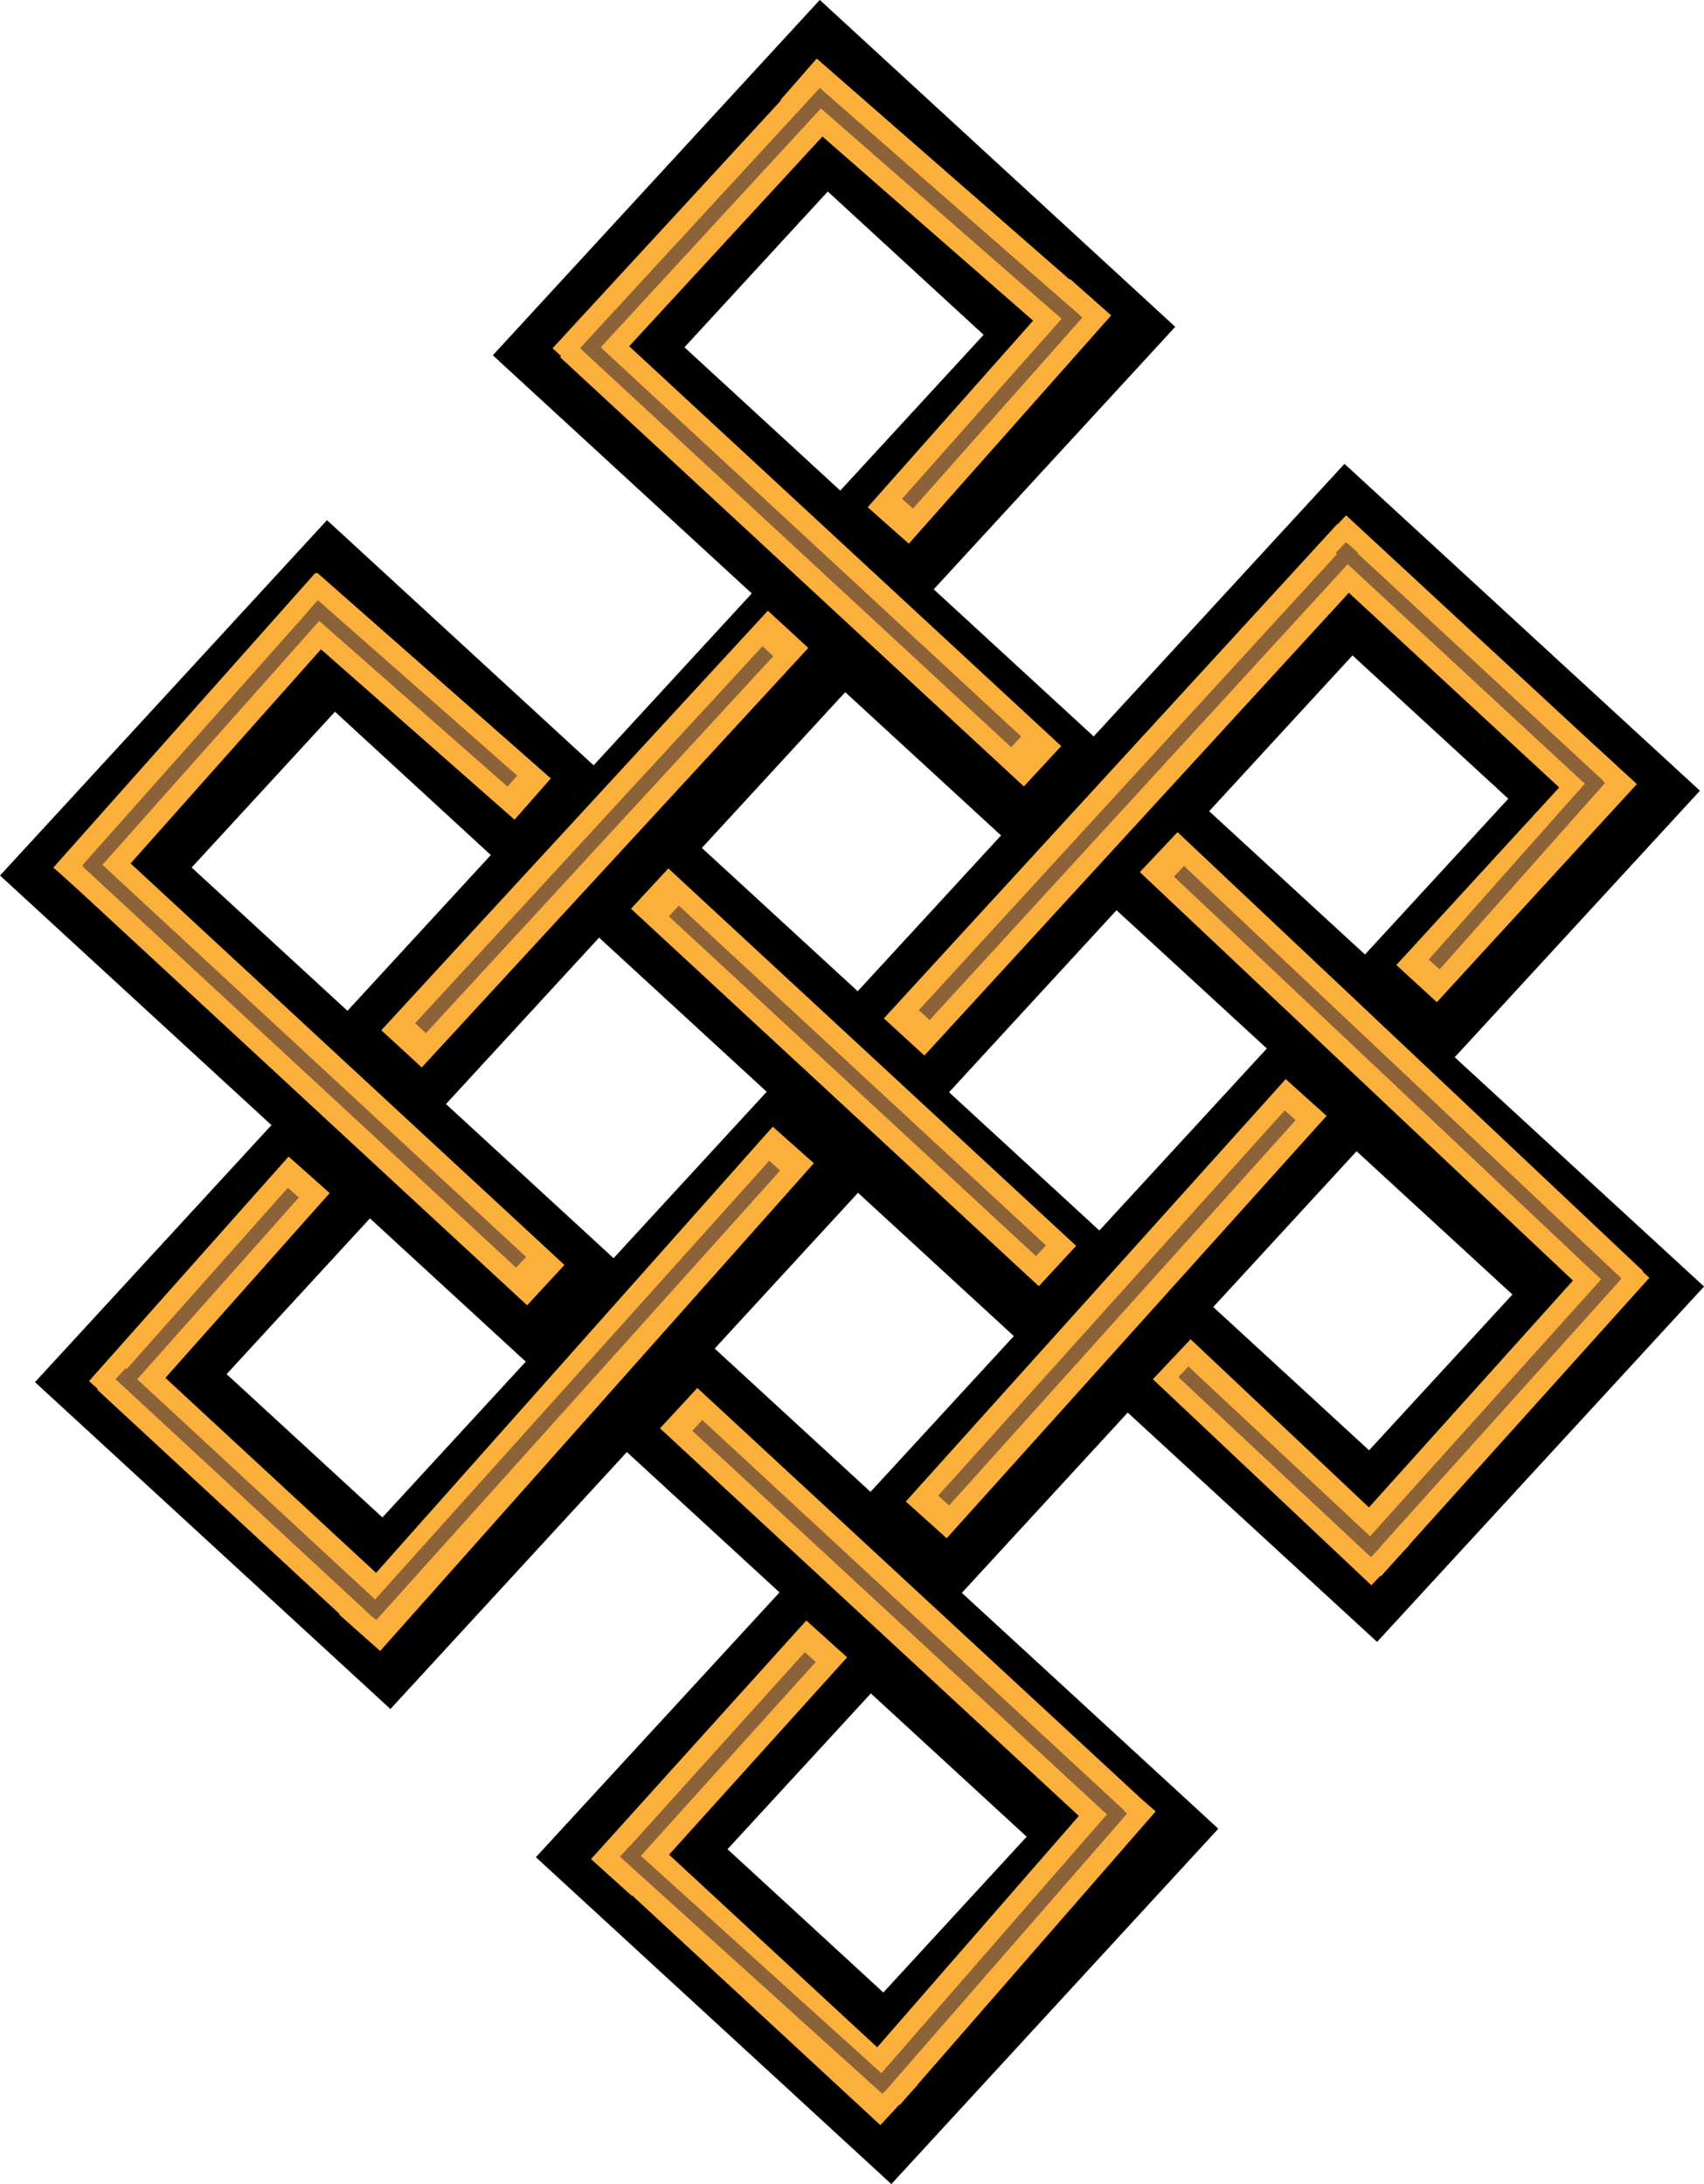 <?xml version="1.0" encoding="UTF-8"?>
<svg id="Layer_5" data-name="Layer 5" xmlns="http://www.w3.org/2000/svg" viewBox="0 0 464.88 596.03">
  <defs>
    <style>
      .cls-1 {
        stroke: #8c6239;
        stroke-width: 4px;
      }

      .cls-1, .cls-2, .cls-3 {
        fill: none;
        stroke-miterlimit: 10;
      }

      .cls-2 {
        stroke: #000;
        stroke-width: 37px;
      }

      .cls-3 {
        stroke: #fbb03b;
        stroke-width: 15px;
      }
    </style>
  </defs>
  <g>
    <g>
      <rect class="cls-2" x="180.16" y="45.71" width="94.76" height="94.76" transform="translate(4.98 197.51) rotate(-47.39)"/>
      <rect class="cls-2" x="184.91" y="182.33" width="94.76" height="94.76" transform="translate(-94.03 245.13) rotate(-47.39)"/>
      <rect class="cls-2" x="45.71" y="187.67" width="94.76" height="94.76" transform="translate(-142.92 144.41) rotate(-47.39)"/>
      <rect class="cls-2" x="55.23" y="325.92" width="94.76" height="94.76" transform="translate(-241.58 196.07) rotate(-47.39)"/>
      <rect class="cls-2" x="188.4" y="318.95" width="94.76" height="94.76" transform="translate(-193.45 291.82) rotate(-47.39)"/>
      <rect class="cls-2" x="191.89" y="455.57" width="94.76" height="94.76" transform="translate(-292.86 338.51) rotate(-47.39)"/>
      <rect class="cls-2" x="324.42" y="307.62" width="94.76" height="94.76" transform="translate(-141.18 388.26) rotate(-47.39)"/>
      <rect class="cls-2" x="323.31" y="172.31" width="94.76" height="94.76" transform="translate(-41.96 343.75) rotate(-47.39)"/>
    </g>
    <g>
      <line class="cls-3" x1="371.19" y1="425.1" x2="444.41" y2="343.67"/>
      <line class="cls-3" x1="386.47" y1="268.41" x2="441.04" y2="208.9"/>
      <line class="cls-3" x1="435.97" y1="214.47" x2="362.14" y2="146.12"/>
      <g>
        <line class="cls-3" x1="148.9" y1="350.69" x2="22.37" y2="233.56"/>
        <line class="cls-3" x1="145.33" y1="218.05" x2="81.62" y2="161.96"/>
        <line class="cls-3" x1="305.4" y1="495.57" x2="185.15" y2="384.26"/>
        <line class="cls-3" x1="245.27" y1="574.41" x2="166.73" y2="501.7"/>
        <line class="cls-3" x1="103.13" y1="439.92" x2="31.59" y2="373.69"/>
        <line class="cls-3" x1="29.88" y1="381.87" x2="84.34" y2="320.59"/>
        <line class="cls-3" x1="20.16" y1="241.73" x2="91.71" y2="161.24"/>
        <line class="cls-3" x1="98.11" y1="445.55" x2="216.43" y2="312.44"/>
        <line class="cls-3" x1="109.54" y1="286.21" x2="215" y2="171.73"/>
        <line class="cls-3" x1="156.27" y1="100.11" x2="226.17" y2="24.24"/>
        <line class="cls-3" x1="242.33" y1="143.39" x2="297.54" y2="81.1"/>
        <line class="cls-3" x1="252.7" y1="414.75" x2="356.34" y2="299.49"/>
        <line class="cls-3" x1="166.81" y1="512.34" x2="225.54" y2="447.23"/>
        <line class="cls-3" x1="239.89" y1="569.43" x2="309.64" y2="489.37"/>
        <line class="cls-3" x1="246.66" y1="282.97" x2="370.43" y2="148"/>
        <line class="cls-3" x1="284.42" y1="209.1" x2="157.9" y2="91.97"/>
        <line class="cls-3" x1="297.28" y1="91.03" x2="217.88" y2="21.62"/>
        <line class="cls-3" x1="288.5" y1="345.48" x2="177.24" y2="242.48"/>
        <line class="cls-3" x1="443.12" y1="352.33" x2="316.11" y2="232.53"/>
        <line class="cls-3" x1="379.28" y1="427.14" x2="319.67" y2="370.91"/>
      </g>
    </g>
  </g>
  <line class="cls-1" x1="373.91" y1="422.07" x2="440.7" y2="347.8"/>
  <line class="cls-1" x1="391.26" y1="263.19" x2="436.39" y2="212.33"/>
  <line class="cls-1" x1="435.97" y1="214.47" x2="365.75" y2="149.46"/>
  <line class="cls-1" x1="142.15" y1="344.45" x2="23.98" y2="235.05"/>
  <line class="cls-1" x1="139.78" y1="213.16" x2="85.39" y2="165.28"/>
  <line class="cls-1" x1="305.4" y1="495.57" x2="190.24" y2="388.97"/>
  <line class="cls-1" x1="242.06" y1="569.89" x2="170.49" y2="505.19"/>
  <line class="cls-1" x1="103.13" y1="439.92" x2="32.88" y2="374.88"/>
  <line class="cls-1" x1="33.61" y1="377.67" x2="80.03" y2="325.45"/>
  <line class="cls-1" x1="23.98" y1="237.44" x2="88.21" y2="165.18"/>
  <line class="cls-1" x1="101.16" y1="440.76" x2="211.35" y2="318.09"/>
  <line class="cls-1" x1="114.73" y1="280.57" x2="209.49" y2="177.71"/>
  <line class="cls-1" x1="159.77" y1="96.3" x2="225.12" y2="25.37"/>
  <line class="cls-1" x1="247.59" y1="137.45" x2="293.78" y2="85.34"/>
  <line class="cls-1" x1="257.45" y1="409.47" x2="351.98" y2="304.34"/>
  <line class="cls-1" x1="170.97" y1="507.73" x2="221.06" y2="452.19"/>
  <line class="cls-1" x1="239.89" y1="569.43" x2="305.97" y2="493.59"/>
  <line class="cls-1" x1="252.14" y1="277.01" x2="369.02" y2="149.53"/>
  <line class="cls-1" x1="277.23" y1="202.44" x2="159.75" y2="93.68"/>
  <line class="cls-1" x1="293.31" y1="87.56" x2="222.59" y2="25.73"/>
  <line class="cls-1" x1="283.99" y1="341.31" x2="183.85" y2="248.6"/>
  <line class="cls-1" x1="440.93" y1="350.27" x2="321.65" y2="237.76"/>
  <line class="cls-1" x1="375.39" y1="423.47" x2="322.85" y2="374.34"/>
</svg>